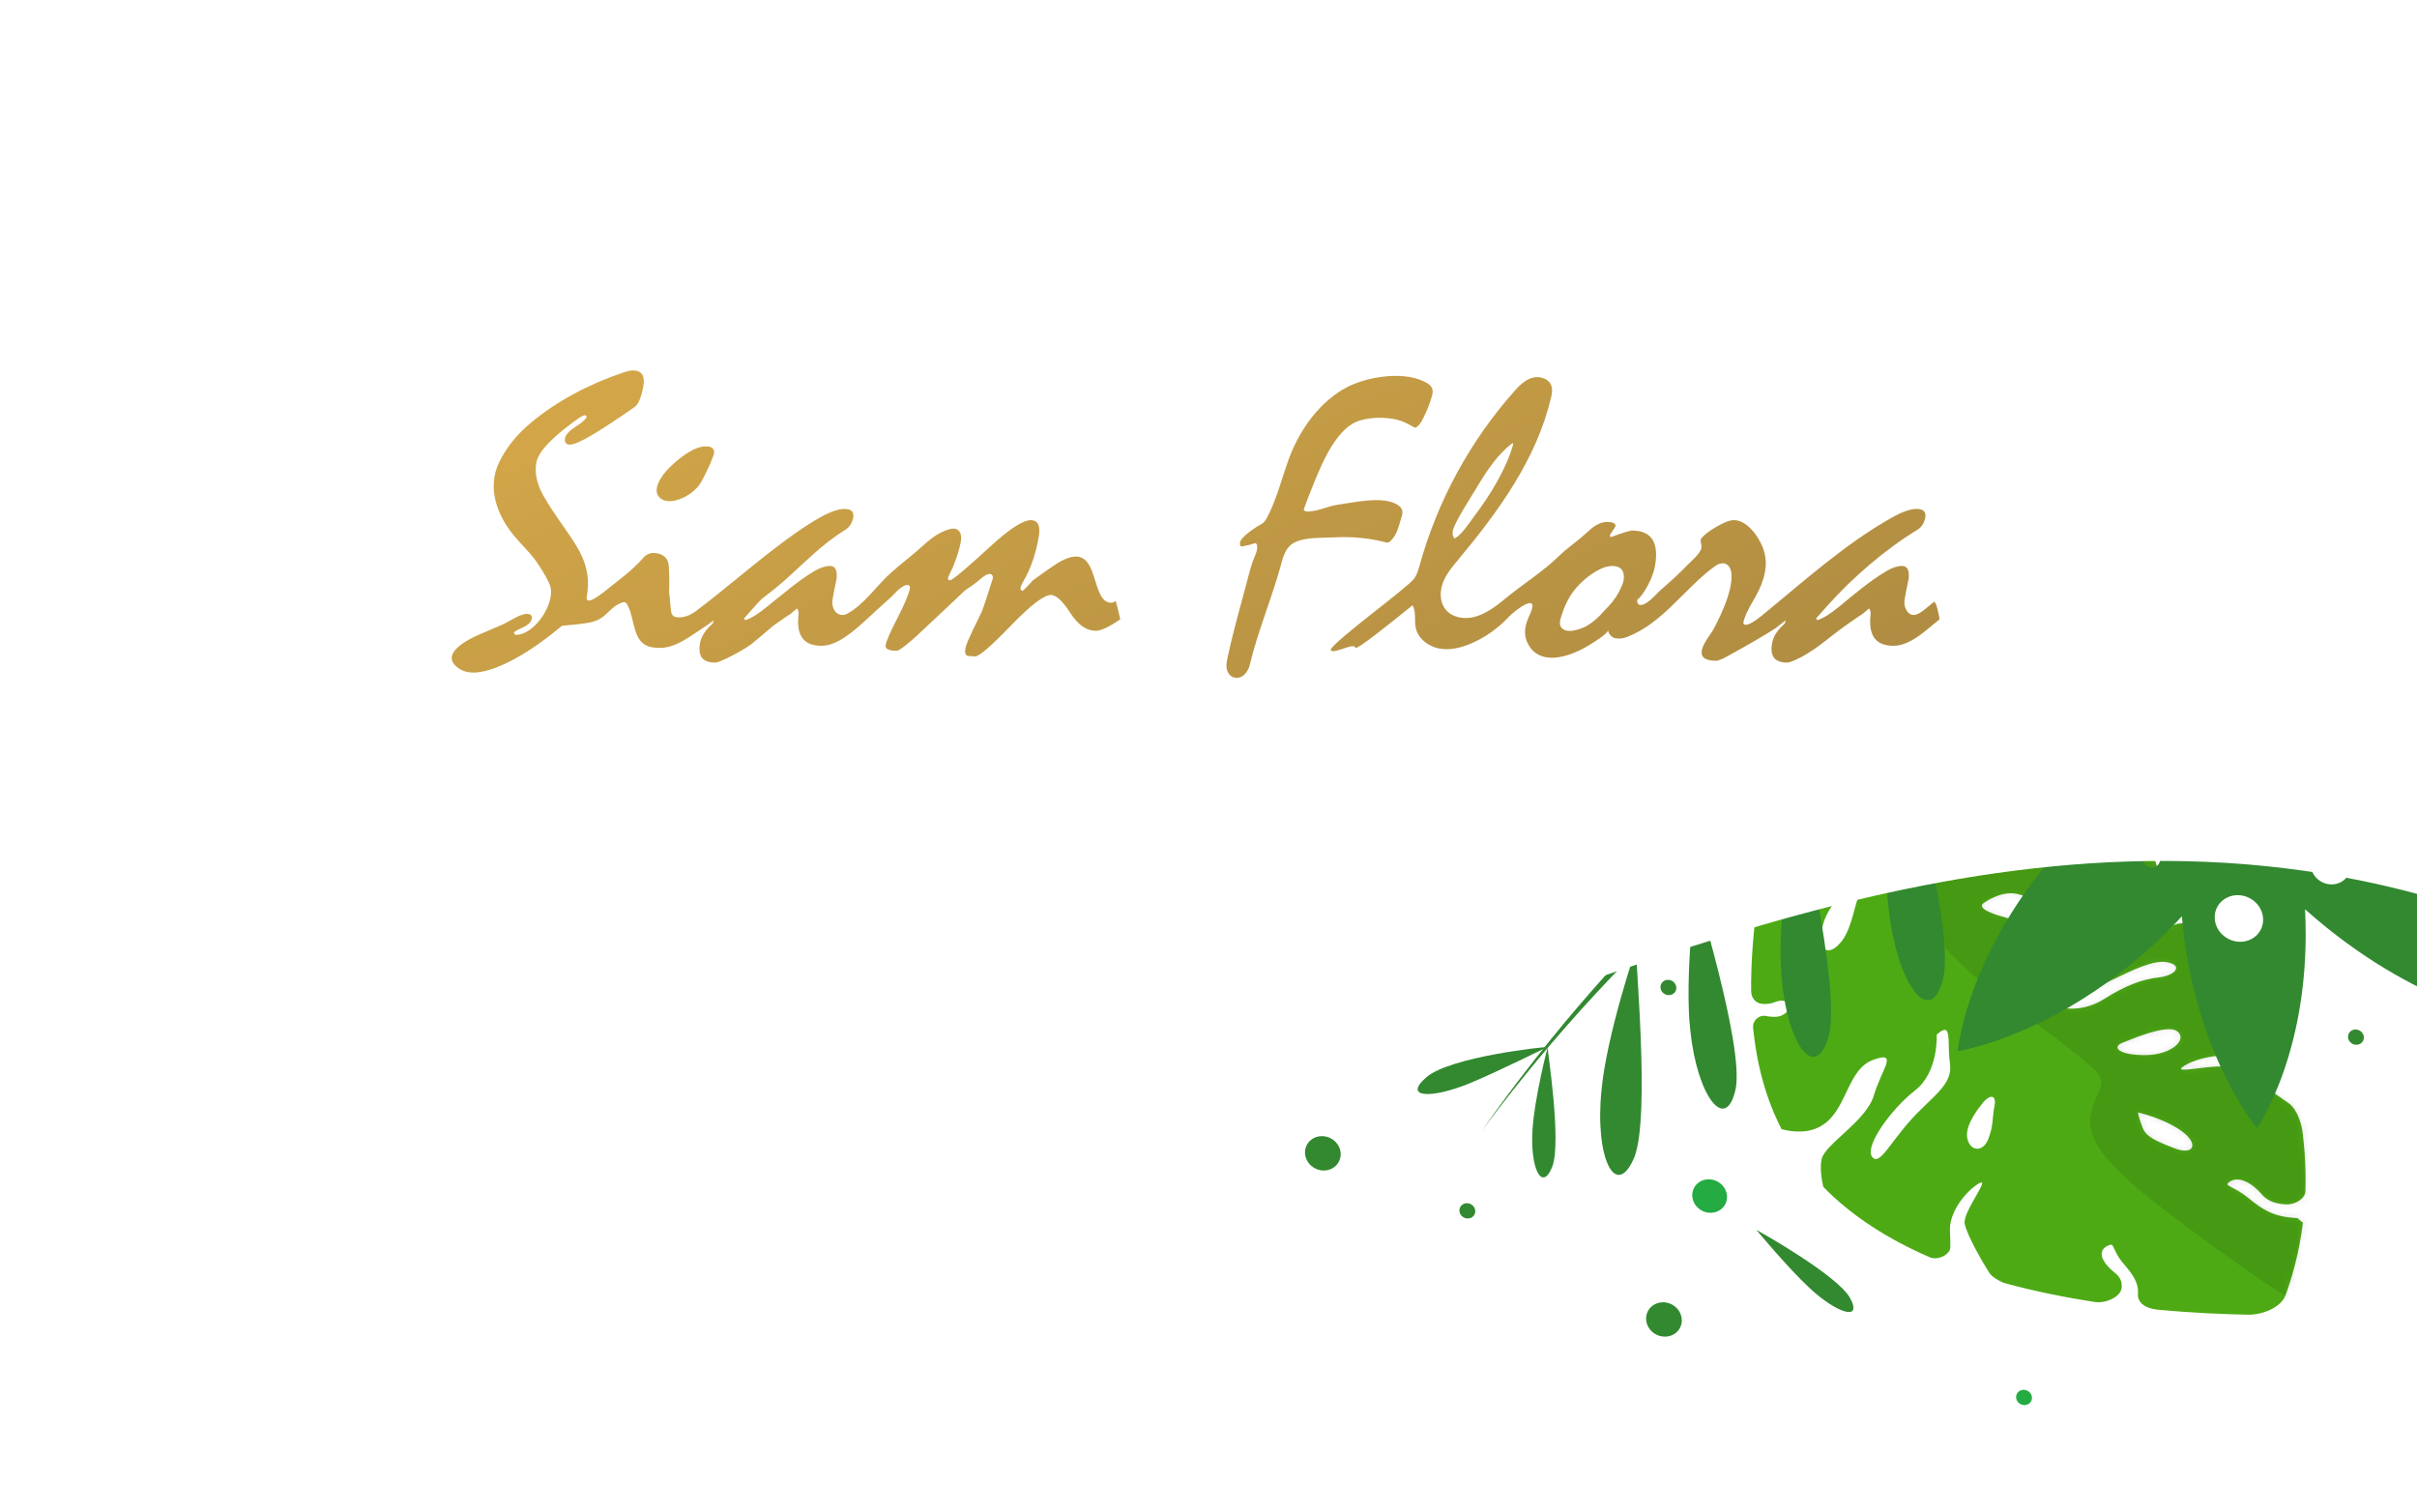 <svg width="390" height="244" viewBox="0 0 390 244" fill="none" xmlns="http://www.w3.org/2000/svg">
<g clip-path="url(#clip0_19_342)">
<path d="M111.439 133.26C111.439 133.26 98.993 134.903 95.62 133.318C92.248 131.733 95.645 130.514 100.733 131.108C104.774 131.581 111.439 133.26 111.439 133.26Z" fill="#F4F4F4"/>
<path d="M283.392 198.447C283.392 198.447 296.521 205.733 298.543 209.492C300.564 213.251 296.398 211.939 291.989 207.849C288.487 204.598 283.392 198.447 283.392 198.447Z" fill="#328930"/>
<path d="M208.476 80.332C208.185 80.513 183.409 57.743 174.432 54.93C165.16 52.249 169.56 60.686 181.177 68.054C190.311 74.008 208.397 80.448 208.476 80.332Z" fill="#F4F4F4"/>
<path d="M189.243 87.641C188.923 87.84 164.991 67.734 156.581 65.432C147.832 63.288 152.195 70.904 163.334 77.261C172.092 82.406 189.177 87.743 189.243 87.641Z" fill="#F4F4F4"/>
<path d="M168.344 94.541C168.092 94.672 148.549 75.907 141.202 73.521C133.591 71.236 137.021 78.015 146.404 84.086C153.784 88.974 168.29 94.614 168.344 94.541Z" fill="#F4F4F4"/>
<path d="M154.527 97.648C154.213 97.872 130.682 82.711 122.955 81.502C114.875 80.484 119.639 86.647 130.352 91.065C138.792 94.658 154.495 97.733 154.527 97.648Z" fill="#F4F4F4"/>
<path d="M132.643 101.559C132.538 101.623 119.645 92.312 115.042 91.575C110.323 90.891 113.046 94.395 119.089 97.1C123.865 99.274 132.632 101.585 132.643 101.559Z" fill="#F4F4F4"/>
<path d="M132.658 101.63C132.786 101.664 123.524 113.8 118.527 115.224C113.666 116.674 115.729 112.866 120.995 109.096C125.212 106.12 132.681 101.65 132.658 101.63Z" fill="#F4F4F4"/>
<path d="M208.417 80.217C208.752 80.124 210.038 112.846 202.318 121.256C194.901 129.527 193.31 120.222 197.88 107.326C201.65 97.076 208.56 80.234 208.417 80.217Z" fill="#F4F4F4"/>
<path d="M189.354 87.902C189.739 87.86 184.579 117.715 175.992 124.154C167.782 130.511 168.269 121.838 174.803 110.845C180.129 102.128 189.475 87.936 189.354 87.902Z" fill="#F4F4F4"/>
<path d="M168.299 94.406C168.593 94.395 162.218 119.776 154.547 124.85C147.164 129.882 148.01 122.428 154.271 113.31C159.347 106.086 168.389 94.439 168.299 94.406Z" fill="#F4F4F4"/>
<path d="M154.504 97.564C154.91 97.645 139.796 120.285 130.561 123.067C121.755 125.91 125.456 119.078 134.618 112.011C142.006 106.448 154.581 97.623 154.504 97.564Z" fill="#F4F4F4"/>
<path d="M114.827 103.688C154.9 99.984 193.24 88.406 227.533 69.74C227.785 70.155 228.036 70.569 228.288 70.984C228.571 71.452 228.854 71.919 229.138 72.387C193.946 90.362 155.038 100.981 114.827 103.688Z" fill="#F4F4F4"/>
<path d="M389.923 79.059C400.561 83.492 411.877 89.239 423.413 95.049C426.469 93.534 429.511 91.972 432.504 90.38C420.9 84.616 409.333 78.408 398.284 73.06C395.467 74.897 392.672 76.873 389.923 79.059Z" fill="#4DAA15"/>
<path d="M372.627 97.427C381.05 98.501 390.304 101.427 400.082 105.365C403.793 104.019 407.644 102.4 411.562 100.649C400.539 95.429 389.939 90.863 380.168 88.061C377.568 90.86 375.046 93.957 372.627 97.427Z" fill="#4DAA15"/>
<path d="M381.001 87.177C390.871 90.145 401.563 94.846 412.66 100.153C415.89 98.69 419.16 97.142 422.42 95.539C410.905 89.749 399.63 84.076 389.048 79.763C386.308 81.993 383.617 84.44 381.001 87.177Z" fill="#328930"/>
<path d="M388.123 78.969C383.782 69.569 379.501 60.173 375.279 50.781C372.659 53.375 370.22 56.236 368.08 59.329C372.029 68.376 376.037 77.429 380.103 86.487C382.709 83.71 385.391 81.228 388.123 78.969Z" fill="#4DAA15"/>
<path d="M397.343 72.187C392.784 62.616 388.284 53.042 383.842 43.467C381.199 45.452 378.57 47.61 376.082 49.998C380.327 59.414 384.632 68.833 388.997 78.255C391.74 76.042 394.53 74.042 397.343 72.187Z" fill="#328930"/>
<path d="M369.241 102.656C369.056 102.963 368.886 102.835 368.671 102.684L368.67 102.683C368.456 102.532 368.28 102.416 368.463 102.105C369.313 100.664 370.179 99.281 371.059 97.951C367.597 89.987 364.184 82.031 360.819 74.079C359.868 77.116 359.23 80.145 358.98 82.943C357.799 96.745 362.935 108.25 364.055 110.398C361.5 115.115 359.131 120.44 356.99 126.49C356.488 127.922 356.562 129.375 357.143 129.593C357.73 129.813 358.599 128.734 359.018 127.301C360.77 121.251 362.689 115.776 364.743 110.789C367.021 110.461 378.503 110.093 390.828 108.056C393.349 107.561 395.963 106.797 398.658 105.868C389.103 102.131 380.073 99.427 371.859 98.547C370.971 99.863 370.098 101.232 369.241 102.656Z" fill="#328930"/>
<path d="M379.274 87.383C375.246 78.379 371.275 69.381 367.361 60.389C364.838 64.205 362.78 68.353 361.328 72.514C364.76 80.633 368.241 88.758 371.772 96.889C374.176 93.367 376.685 90.224 379.274 87.383Z" fill="#4DAA15"/>
<path d="M416.081 61.236C410.994 51.192 405.964 41.125 400.988 31.039C398.73 32.741 396.237 34.595 393.385 36.639C398.077 46.418 402.827 56.187 407.632 65.946C410.463 64.337 413.287 62.789 416.081 61.236Z" fill="#328930"/>
<path d="M406.728 66.46C401.948 56.726 397.225 46.982 392.559 37.228C390.982 38.355 389.302 39.54 387.501 40.81C386.566 41.469 385.625 42.145 384.684 42.84C389.145 52.428 393.665 62.015 398.242 71.599C401.059 69.773 403.895 68.083 406.728 66.46Z" fill="#4DAA15"/>
<path d="M267.516 136.184C263.925 133.227 249.21 132.88 243.77 120.593C252.896 118.426 261.942 115.86 270.878 112.889C273.088 112.155 274.21 109.984 273.312 108.229C272.414 106.475 269.932 105.868 267.927 106.886C259.78 111.027 251.417 114.819 242.859 118.248C238.882 105.582 247.204 95.727 247.044 91.33C246.753 82.501 228.817 82.162 224.631 84.936C220.364 87.897 221.226 91.989 222.001 94.213C222.111 94.53 222.197 94.731 222.251 94.845C221.975 94.391 220.715 92.759 217.585 92.012C212.765 90.821 212.959 89.165 205.339 93.041C197.751 96.94 186.192 101.996 188.988 107.413C192.03 113.13 186.873 106.012 184.332 106.207C177.591 106.778 168.94 115.124 163.151 119.148C157.413 123.175 162.543 124.117 161.44 126.263C160.294 128.4 159.547 123.045 156.048 124.431C151.112 126.402 145.765 134.562 145.728 134.557C145.693 134.572 152.78 141.412 156.463 143.11C160.119 144.83 161.542 139.974 163.193 141.968C164.89 143.953 159.365 145.419 166.504 148.717C173.616 152.017 184.765 157.296 192.128 154.896C194.959 153.998 198.568 147.435 197.982 153.727C197.349 159.685 208.995 162.62 219.947 162.489C230.871 162.357 234.503 159.163 238.774 155.655C241.558 153.344 241.668 151.308 241.638 150.789C241.663 150.911 241.716 151.12 241.825 151.436C242.593 153.638 244.545 157.508 251.282 157.24C258.262 157.106 275.135 142.518 267.516 136.184ZM183.645 119.84C184.814 121.428 184.712 123.282 183.382 123.976C182.053 124.669 180.021 123.926 178.876 122.318C177.73 120.709 177.885 118.864 179.189 118.19C180.495 117.514 182.475 118.252 183.645 119.84ZM213.315 116.75C211.196 117.222 209.066 116.104 208.566 114.283C208.066 112.462 209.341 110.637 211.404 110.177C213.467 109.718 215.583 110.787 216.139 112.597C216.695 114.405 215.434 116.278 213.315 116.75ZM223.141 118.537C222.15 118.787 221.13 118.303 220.866 117.461C220.602 116.62 221.182 115.742 222.161 115.495C223.14 115.247 224.156 115.722 224.433 116.56C224.709 117.399 224.132 118.287 223.141 118.537ZM199.723 124.464C198.707 124.64 197.723 124.083 197.526 123.228C197.329 122.373 197.983 121.544 198.985 121.37C199.988 121.197 200.969 121.742 201.18 122.595C201.388 123.449 200.737 124.289 199.723 124.464ZM179.938 137.552C180.082 138.415 179.333 139.205 178.263 139.31C177.193 139.417 176.217 138.797 176.085 137.932C175.953 137.069 176.705 136.29 177.763 136.184C178.821 136.081 179.794 136.689 179.938 137.552ZM217.564 135.438C216.515 135.668 215.471 135.161 215.234 134.314C214.997 133.466 215.647 132.6 216.684 132.373C217.72 132.146 218.762 132.641 219.01 133.486C219.259 134.33 218.613 135.208 217.564 135.438ZM191.681 145.222C190.663 146.921 188.581 147.834 187.069 147.254C185.557 146.675 185.203 144.84 186.24 143.16C187.277 141.482 189.297 140.578 190.79 141.138C192.284 141.696 192.7 143.523 191.681 145.222ZM223.012 143.358C221.445 142.935 220.893 141.136 221.741 139.35C222.591 137.562 224.502 136.45 226.049 136.854C227.595 137.259 228.208 139.042 227.379 140.848C226.551 142.654 224.579 143.782 223.012 143.358Z" fill="#4DAA15"/>
<mask id="mask0_19_342" style="mask-type:luminance" maskUnits="userSpaceOnUse" x="145" y="83" width="129" height="80">
<path d="M267.516 136.184C263.925 133.227 249.21 132.88 243.77 120.593C252.896 118.426 261.942 115.86 270.878 112.889C273.088 112.155 274.21 109.984 273.312 108.229C272.414 106.475 269.932 105.868 267.927 106.886C259.78 111.027 251.417 114.819 242.859 118.248C238.882 105.582 247.204 95.727 247.044 91.33C246.753 82.501 228.817 82.162 224.631 84.936C220.364 87.897 221.226 91.989 222.001 94.213C222.111 94.53 222.197 94.731 222.251 94.845C221.975 94.391 220.715 92.759 217.585 92.012C212.765 90.821 212.959 89.165 205.339 93.041C197.751 96.94 186.192 101.996 188.988 107.413C192.03 113.13 186.873 106.012 184.332 106.207C177.591 106.778 168.94 115.124 163.151 119.148C157.413 123.175 162.543 124.117 161.44 126.263C160.294 128.4 159.547 123.045 156.048 124.431C151.112 126.402 145.765 134.562 145.728 134.557C145.693 134.572 152.78 141.412 156.463 143.11C160.119 144.83 161.542 139.974 163.193 141.968C164.89 143.953 159.365 145.419 166.504 148.717C173.616 152.017 184.765 157.296 192.128 154.896C194.959 153.998 198.568 147.435 197.982 153.727C197.349 159.685 208.995 162.62 219.947 162.489C230.871 162.357 234.503 159.163 238.774 155.655C241.558 153.344 241.668 151.308 241.638 150.789C241.663 150.911 241.716 151.12 241.825 151.436C242.593 153.638 244.545 157.508 251.282 157.24C258.262 157.106 275.135 142.518 267.516 136.184ZM183.645 119.84C184.814 121.428 184.712 123.282 183.382 123.976C182.053 124.669 180.021 123.926 178.876 122.318C177.73 120.709 177.885 118.864 179.189 118.19C180.495 117.514 182.475 118.252 183.645 119.84ZM213.315 116.75C211.196 117.222 209.066 116.104 208.566 114.283C208.066 112.462 209.341 110.637 211.404 110.177C213.467 109.718 215.583 110.787 216.139 112.597C216.695 114.405 215.434 116.278 213.315 116.75ZM223.141 118.537C222.15 118.787 221.13 118.303 220.866 117.461C220.602 116.62 221.182 115.742 222.161 115.495C223.14 115.247 224.156 115.722 224.433 116.56C224.709 117.399 224.132 118.287 223.141 118.537ZM199.723 124.464C198.707 124.64 197.723 124.083 197.526 123.228C197.329 122.373 197.983 121.544 198.985 121.37C199.988 121.197 200.969 121.742 201.18 122.595C201.388 123.449 200.737 124.289 199.723 124.464ZM179.938 137.552C180.082 138.415 179.333 139.205 178.263 139.31C177.193 139.417 176.217 138.797 176.085 137.932C175.953 137.069 176.705 136.29 177.763 136.184C178.821 136.081 179.794 136.689 179.938 137.552ZM217.564 135.438C216.515 135.668 215.471 135.161 215.234 134.314C214.997 133.466 215.647 132.6 216.684 132.373C217.72 132.146 218.762 132.641 219.01 133.486C219.259 134.33 218.613 135.208 217.564 135.438ZM191.681 145.222C190.663 146.921 188.581 147.834 187.069 147.254C185.557 146.675 185.203 144.84 186.24 143.16C187.277 141.482 189.297 140.578 190.79 141.138C192.284 141.696 192.7 143.523 191.681 145.222ZM223.012 143.358C221.445 142.935 220.893 141.136 221.741 139.35C222.591 137.562 224.502 136.45 226.049 136.854C227.595 137.259 228.208 139.042 227.379 140.848C226.551 142.654 224.579 143.782 223.012 143.358Z" fill="white"/>
</mask>
<g mask="url(#mask0_19_342)">
<path opacity="0.1" d="M138.329 133.077C138.329 133.077 155.132 139.712 178.996 132.917C202.857 126.122 202.285 128.307 211.163 129.192C220.042 130.077 237.939 119.4 240.855 119.996C243.771 120.593 266.579 112.941 276.478 105.451C276.478 105.451 272.331 120.083 258.806 121.722C258.806 121.722 280.598 130.335 276.693 141.757C272.789 153.179 246.53 164.818 225.391 168.314C204.251 171.811 148.118 148.438 138.329 133.077Z" fill="black"/>
</g>
<path d="M294.103 181.539C298.078 178.962 298.038 172.587 302.225 171.036C306.454 169.458 303.583 172.59 302.374 176.717C301.182 180.868 294.579 184.54 293.952 186.977C293.629 188.259 293.883 190.073 294.194 191.511C298.78 196.227 304.682 199.982 311.401 202.885C312.673 203.437 314.687 202.457 314.699 201.262C314.709 200.478 314.694 199.594 314.637 198.658C314.459 195.441 317.459 192.008 319.357 190.934C321.298 189.876 316.702 195.52 317.013 197.432C317.382 199.375 320.025 203.881 320.974 205.365C321.401 206.037 322.369 206.599 323.317 207.012C328.173 208.345 333.169 209.348 337.996 210.091C339.824 210.374 342.128 209.249 342.329 207.91C342.457 207.08 342.25 206.191 341.317 205.445C338.778 203.402 338.591 201.815 339.981 201.074C341.378 200.329 340.58 201.495 342.654 203.918C344.169 205.68 345.103 207.008 344.972 208.799C344.87 210.147 346.127 211.146 348.114 211.333C354.06 211.89 359.222 212.082 362.71 212.145C365.328 212.193 368.137 210.789 368.768 209.063C369.723 206.479 370.965 202.401 371.592 197.299C371.255 197.02 371.029 196.832 370.693 196.554C366.964 196.393 365.205 195.289 362.804 193.329C360.205 191.197 358.589 191.431 359.835 190.654C361.078 189.874 363.017 190.477 365.061 192.842C365.989 193.92 367.486 194.276 368.848 194.342C370.402 194.418 371.951 193.379 371.987 192.257C372.092 189.162 371.95 185.813 371.48 182.302L371.479 182.303C371.489 182.306 370.998 179.24 369.287 178.012C367.57 176.793 362.517 173.235 360.283 172.315C358.017 171.427 350.502 173.423 352.143 172.191C353.778 170.977 358.362 169.594 362.221 170.809C362.934 171.035 363.629 171.242 364.289 171.429C366.391 172.025 368.708 170.226 368.056 168.452C366.162 163.21 363.535 157.916 360.224 152.882C359.821 152.269 359.257 151.764 358.587 151.4C356.939 150.506 354.252 149.164 352.397 148.982C349.609 148.732 344.428 153.599 339.814 153.453C335.244 153.336 331.526 155.165 333.959 151.687C336.313 148.193 342.935 150.141 346.437 147.284C348.811 145.325 348.466 141.735 347.992 139.683C347.776 138.733 347.265 137.87 346.524 137.231C342.279 133.572 337.585 130.392 332.501 127.836C331.31 127.239 330.004 128.127 330.022 129.501C330.054 131.498 330.404 134.051 329.582 135.218C328.263 137.073 326.531 135.391 327.932 133.168C329.345 130.939 328.086 125.472 328.077 125.471C328.017 125.409 327.955 125.346 327.895 125.284C318.513 122.281 308.982 120.132 298.056 120.215C296.032 120.228 294.609 122.529 295.209 124.897C295.394 125.615 295.643 126.298 296.027 126.842C297.414 128.798 297.023 130.706 296.653 131.665C291.987 123.69 287.446 115.581 283.06 107.36C282.349 106.033 281.013 105.68 280.204 106.667C279.485 107.544 279.531 109.195 280.252 110.326C285.107 117.9 290.238 125.32 295.644 132.577C294.733 132.782 293.065 132.794 291.771 130.839C291.406 130.289 290.921 129.842 290.38 129.477C288.615 128.291 286.522 129.356 286.042 131.623C283.743 142.488 282.472 151.794 282.562 159.962C282.572 161.056 283.327 161.928 284.386 161.994C285.073 162.037 285.737 161.974 286.298 161.739C288.722 160.717 289.595 162.88 287.499 163.854C286.807 164.176 285.858 164.116 284.86 163.936C283.795 163.745 282.767 164.739 282.873 165.83C283.484 171.996 285.009 177.431 287.467 182.203C289.35 182.712 291.961 182.94 294.103 181.539ZM346.27 170.258C342.031 170.314 340.539 168.979 342.551 168.239C343.011 168.095 349.522 165.138 351.274 166.386C353.047 167.657 350.535 170.195 346.27 170.258ZM316.251 136.152C317.672 132.561 318.03 131.338 319.705 130.25C321.358 129.149 322.716 131.259 321.907 134.691C321.09 138.131 317.279 140.447 317.283 140.439C315.915 141.421 314.804 139.726 316.251 136.152ZM320.336 145.552C320.343 145.556 322.852 143.737 325.33 144.222C327.805 144.712 330.475 146.485 329.273 148.493C328.053 150.494 325.449 148.537 323.622 148.053C321.774 147.571 318.488 146.493 320.336 145.552ZM330.501 159.907C330.494 159.905 333.662 161.138 337.085 159.826C340.517 158.541 346.364 154.828 349.407 155.232C352.479 155.655 351.05 157.422 348.38 157.713C345.72 158.002 342.97 159.009 339.612 161.151C336.236 163.291 332.592 163.095 330.521 161.745C328.445 160.392 328.681 159.474 330.501 159.907ZM345.723 181.975C345.17 180.565 344.962 179.506 344.962 179.506C344.957 179.507 348.983 180.381 351.908 182.435C354.841 184.491 354.126 186.533 350.875 185.294C347.648 184.048 346.278 183.382 345.723 181.975ZM321.825 178.483C321.408 180.566 321.72 181.401 320.844 183.755C319.946 186.102 317.767 185.759 317.415 183.548C317.064 181.342 319.694 178.307 319.684 178.302C320.834 176.64 322.221 176.392 321.825 178.483ZM293.981 150.072C294.532 145.911 298.982 142.626 298.985 142.61C299.588 142.109 300.969 142.636 300.106 144.194C299.246 145.752 298.91 149.52 297.251 151.765C295.582 154.008 293.407 154.245 293.981 150.072ZM312.497 166.956C315.136 164.597 314.12 168.12 314.637 171.582C315.153 175.041 311.888 176.796 308.378 180.668C304.86 184.536 303.181 188.336 302.031 186.596C300.924 184.86 305.159 178.979 308.946 176.004C312.833 173.053 312.513 166.958 312.497 166.956Z" fill="#4DAA15"/>
<mask id="mask1_19_342" style="mask-type:luminance" maskUnits="userSpaceOnUse" x="279" y="106" width="94" height="107">
<path d="M294.103 181.539C298.078 178.962 298.038 172.587 302.225 171.036C306.454 169.458 303.583 172.59 302.374 176.717C301.182 180.868 294.579 184.54 293.952 186.977C293.629 188.259 293.883 190.073 294.194 191.511C298.78 196.227 304.682 199.982 311.401 202.885C312.673 203.437 314.687 202.457 314.699 201.262C314.709 200.478 314.694 199.594 314.637 198.658C314.459 195.441 317.459 192.008 319.357 190.934C321.298 189.876 316.702 195.52 317.013 197.432C317.382 199.375 320.025 203.881 320.974 205.365C321.401 206.037 322.369 206.599 323.317 207.012C328.173 208.345 333.169 209.348 337.996 210.091C339.824 210.374 342.128 209.249 342.329 207.91C342.457 207.08 342.25 206.191 341.317 205.445C338.778 203.402 338.591 201.815 339.981 201.074C341.378 200.329 340.58 201.495 342.654 203.918C344.169 205.68 345.103 207.008 344.972 208.799C344.87 210.147 346.127 211.146 348.114 211.333C354.06 211.89 359.222 212.082 362.71 212.145C365.328 212.193 368.137 210.789 368.768 209.063C369.723 206.479 370.965 202.401 371.592 197.299C371.255 197.02 371.029 196.832 370.693 196.554C366.964 196.393 365.205 195.289 362.804 193.329C360.205 191.197 358.589 191.431 359.835 190.654C361.078 189.874 363.017 190.477 365.061 192.842C365.989 193.92 367.486 194.276 368.848 194.342C370.402 194.418 371.951 193.379 371.987 192.257C372.092 189.162 371.95 185.813 371.48 182.302L371.479 182.303C371.489 182.306 370.998 179.24 369.287 178.012C367.57 176.793 362.517 173.235 360.283 172.315C358.017 171.427 350.502 173.423 352.143 172.191C353.778 170.977 358.362 169.594 362.221 170.809C362.934 171.035 363.629 171.242 364.289 171.429C366.391 172.025 368.708 170.226 368.056 168.452C366.162 163.21 363.535 157.916 360.224 152.882C359.821 152.269 359.257 151.764 358.587 151.4C356.939 150.506 354.252 149.164 352.397 148.982C349.609 148.732 344.428 153.599 339.814 153.453C335.244 153.336 331.526 155.165 333.959 151.687C336.313 148.193 342.935 150.141 346.437 147.284C348.811 145.325 348.466 141.735 347.992 139.683C347.776 138.733 347.265 137.87 346.524 137.231C342.279 133.572 337.585 130.392 332.501 127.836C331.31 127.239 330.004 128.127 330.022 129.501C330.054 131.498 330.404 134.051 329.582 135.218C328.263 137.073 326.531 135.391 327.932 133.168C329.345 130.939 328.086 125.472 328.077 125.471C328.017 125.409 327.955 125.346 327.895 125.284C318.513 122.281 308.982 120.132 298.056 120.215C296.032 120.228 294.609 122.529 295.209 124.897C295.394 125.615 295.643 126.298 296.027 126.842C297.414 128.798 297.023 130.706 296.653 131.665C291.987 123.69 287.446 115.581 283.06 107.36C282.349 106.033 281.013 105.68 280.204 106.667C279.485 107.544 279.531 109.195 280.252 110.326C285.107 117.9 290.238 125.32 295.644 132.577C294.733 132.782 293.065 132.794 291.771 130.839C291.406 130.289 290.921 129.842 290.38 129.477C288.615 128.291 286.522 129.356 286.042 131.623C283.743 142.488 282.472 151.794 282.562 159.962C282.572 161.056 283.327 161.928 284.386 161.994C285.073 162.037 285.737 161.974 286.298 161.739C288.722 160.717 289.595 162.88 287.499 163.854C286.807 164.176 285.858 164.116 284.86 163.936C283.795 163.745 282.767 164.739 282.873 165.83C283.484 171.996 285.009 177.431 287.467 182.203C289.35 182.712 291.961 182.94 294.103 181.539ZM346.27 170.258C342.031 170.314 340.539 168.979 342.551 168.239C343.011 168.095 349.522 165.138 351.274 166.386C353.047 167.657 350.535 170.195 346.27 170.258ZM316.251 136.152C317.672 132.561 318.03 131.338 319.705 130.25C321.358 129.149 322.716 131.259 321.907 134.691C321.09 138.131 317.279 140.447 317.283 140.439C315.915 141.421 314.804 139.726 316.251 136.152ZM320.336 145.552C320.343 145.556 322.852 143.737 325.33 144.222C327.805 144.712 330.475 146.485 329.273 148.493C328.053 150.494 325.449 148.537 323.622 148.053C321.774 147.571 318.488 146.493 320.336 145.552ZM330.501 159.907C330.494 159.905 333.662 161.138 337.085 159.826C340.517 158.541 346.364 154.828 349.407 155.232C352.479 155.655 351.05 157.422 348.38 157.713C345.72 158.002 342.97 159.009 339.612 161.151C336.236 163.291 332.592 163.095 330.521 161.745C328.445 160.392 328.681 159.474 330.501 159.907ZM345.723 181.975C345.17 180.565 344.962 179.506 344.962 179.506C344.957 179.507 348.983 180.381 351.908 182.435C354.841 184.491 354.126 186.533 350.875 185.294C347.648 184.048 346.278 183.382 345.723 181.975ZM321.825 178.483C321.408 180.566 321.72 181.401 320.844 183.755C319.946 186.102 317.767 185.759 317.415 183.548C317.064 181.342 319.694 178.307 319.684 178.302C320.834 176.64 322.221 176.392 321.825 178.483ZM293.981 150.072C294.532 145.911 298.982 142.626 298.985 142.61C299.588 142.109 300.969 142.636 300.106 144.194C299.246 145.752 298.91 149.52 297.251 151.765C295.582 154.008 293.407 154.245 293.981 150.072ZM312.497 166.956C315.136 164.597 314.12 168.12 314.637 171.582C315.153 175.041 311.888 176.796 308.378 180.668C304.86 184.536 303.181 188.336 302.031 186.596C300.924 184.86 305.159 178.979 308.946 176.004C312.833 173.053 312.513 166.958 312.497 166.956Z" fill="white"/>
</mask>
<g mask="url(#mask1_19_342)">
<path opacity="0.1" d="M379.912 215.474C379.912 215.474 372.395 212.241 357.492 201.379C342.588 190.517 335.907 185.026 337.474 179.343C339.041 173.659 341.497 175.15 333.175 168.637C324.854 162.126 314.242 156.005 310.116 147.259C305.99 138.512 300.215 138.944 292.973 127.068C285.731 115.192 278.359 103.32 278.359 103.32C278.359 103.32 289.901 104.164 295.752 116.457C295.752 116.457 332.238 106.945 362.154 149.534C392.07 192.124 379.912 215.474 379.912 215.474Z" fill="black"/>
</g>
<path d="M326.039 226.584C326.677 226.909 327.442 226.689 327.748 226.091C328.053 225.493 327.784 224.743 327.146 224.418C326.508 224.092 325.743 224.312 325.438 224.91C325.132 225.509 325.401 226.258 326.039 226.584Z" fill="#24AB42"/>
<path d="M105.202 112.429C105.839 112.755 106.604 112.535 106.91 111.936C107.215 111.338 106.946 110.589 106.308 110.263C105.671 109.937 104.906 110.158 104.6 110.756C104.294 111.354 104.564 112.103 105.202 112.429Z" fill="#F4F4F4"/>
<path d="M83.462 67.119C84.1 67.445 84.865 67.224 85.17 66.626C85.476 66.028 85.207 65.279 84.569 64.953C83.931 64.627 83.166 64.848 82.861 65.446C82.555 66.044 82.824 66.793 83.462 67.119Z" fill="#F4F4F4"/>
<path d="M123.905 141.718C124.543 142.044 125.308 141.823 125.613 141.225C125.919 140.627 125.65 139.878 125.012 139.552C124.374 139.226 123.609 139.447 123.304 140.045C122.998 140.643 123.267 141.392 123.905 141.718Z" fill="#F4F4F4"/>
<path d="M107.327 72.684C107.021 73.282 106.256 73.503 105.618 73.177C104.98 72.851 104.711 72.102 105.017 71.504C105.322 70.906 106.087 70.685 106.725 71.011C107.363 71.337 107.632 72.086 107.327 72.684Z" fill="#F4F4F4"/>
<path d="M268.656 160.429C269.294 160.755 270.059 160.534 270.365 159.936C270.67 159.338 270.401 158.589 269.763 158.263C269.125 157.937 268.361 158.158 268.055 158.756C267.749 159.354 268.019 160.103 268.656 160.429Z" fill="#328930"/>
<path d="M236.212 196.472C236.849 196.798 237.614 196.577 237.92 195.979C238.226 195.381 237.956 194.632 237.318 194.306C236.681 193.98 235.916 194.201 235.61 194.799C235.304 195.397 235.574 196.146 236.212 196.472Z" fill="#328930"/>
<path d="M379.595 168.442C380.233 168.768 380.998 168.547 381.303 167.949C381.609 167.351 381.34 166.602 380.702 166.276C380.064 165.95 379.299 166.17 378.994 166.769C378.688 167.367 378.957 168.116 379.595 168.442Z" fill="#328930"/>
<path d="M278.392 194.294C277.722 195.604 276.048 196.088 274.65 195.374C273.253 194.66 272.664 193.019 273.333 191.709C274.002 190.4 275.677 189.916 277.074 190.63C278.471 191.343 279.061 192.985 278.392 194.294Z" fill="#24AB42"/>
<path d="M173.222 106.354C172.552 107.664 170.878 108.147 169.48 107.433C168.083 106.719 167.493 105.079 168.163 103.769C168.832 102.458 170.508 101.976 171.904 102.689C173.3 103.403 173.891 105.044 173.222 106.354Z" fill="#F4F4F4"/>
<path d="M97.554 97.947C96.885 99.257 95.21 99.74 93.813 99.026C92.416 98.312 91.826 96.672 92.496 95.362C93.165 94.052 94.84 93.569 96.237 94.283C97.634 94.997 98.223 96.638 97.554 97.947Z" fill="#F4F4F4"/>
<path d="M216.047 187.433C215.36 188.777 213.641 189.273 212.207 188.541C210.774 187.809 210.169 186.124 210.855 184.78C211.542 183.436 213.262 182.94 214.695 183.672C216.128 184.405 216.734 186.089 216.047 187.433Z" fill="#328930"/>
<path d="M271.089 214.242C270.402 215.586 268.682 216.082 267.249 215.349C265.815 214.617 265.21 212.933 265.897 211.589C266.583 210.245 268.303 209.749 269.736 210.481C271.17 211.213 271.775 212.897 271.089 214.242Z" fill="#328930"/>
<path d="M306.485 117.399C306.175 117.55 315.361 148.883 313.614 157.587C311.6 166.467 305.866 158.764 304.648 145.683C303.54 135.321 306.339 117.408 306.485 117.399Z" fill="#328930"/>
<path d="M290.294 129.552C289.952 129.716 297.062 159.063 295.114 167.055C292.854 175.248 287.869 167.973 287.362 155.775C286.825 146.113 290.165 129.555 290.294 129.552Z" fill="#328930"/>
<path d="M273.67 143.264C273.425 143.405 281.422 168.514 280.07 175.679C278.495 183.01 273.838 176.906 272.742 166.282C271.774 157.871 273.576 143.272 273.67 143.264Z" fill="#328930"/>
<path d="M264.039 153.037C263.678 153.186 266.366 179.795 263.731 186.697C260.745 193.794 257.312 186.9 258.408 175.996C259.164 167.35 263.944 153.023 264.039 153.037Z" fill="#328930"/>
<path d="M249.726 169.011C249.616 169.066 252.025 184.134 250.472 188.255C248.811 192.443 246.867 188.512 247.285 182.258C247.582 177.297 249.697 169.009 249.726 169.011Z" fill="#328930"/>
<path d="M249.667 168.965C249.698 168.844 233.856 170.498 230.092 173.887C226.369 177.152 230.93 177.321 237.016 174.857C241.848 172.861 249.659 168.936 249.667 168.965Z" fill="#328930"/>
<path d="M306.564 117.502C306.814 117.275 276.894 100.283 265.282 102.492C253.948 104.522 261.859 110.356 276.124 112.905C287.53 114.818 306.619 117.379 306.564 117.502Z" fill="#328930"/>
<path d="M290.103 129.334C290.33 129.041 259.946 118.711 249.751 122.589C239.818 126.199 248.152 130.027 261.597 130.045C272.329 129.94 290.13 129.218 290.103 129.334Z" fill="#328930"/>
<path d="M273.774 143.366C273.928 143.133 247.128 135.975 238.654 139.77C230.36 143.35 237.73 146.29 249.293 145.616C258.509 144.991 273.788 143.277 273.774 143.366Z" fill="#328930"/>
<path d="M264.106 153.099C264.228 152.727 235.73 154.047 228.634 160.236C221.691 166.045 229.87 166.35 240.931 162.307C249.722 158.98 264.089 153.007 264.106 153.099Z" fill="#328930"/>
<path d="M239.06 182.529C262.04 151.595 291.527 125.913 325.658 106.99C325.392 106.583 325.129 106.175 324.863 105.767C324.566 105.308 324.267 104.849 323.969 104.39C290.043 124.384 261.176 150.997 239.06 182.529Z" fill="#328930"/>
<path d="M366.405 105.583C366.732 105.468 386.234 132.511 394.491 137.055C403.069 141.53 400.57 132.482 390.701 122.999C382.977 115.389 366.51 105.488 366.405 105.583Z" fill="#F4F4F4"/>
<path d="M387.021 102.429C387.381 102.301 406.63 126.599 414.44 130.533C422.619 134.383 419.975 126.136 410.357 117.727C402.827 110.974 387.108 102.343 387.021 102.429Z" fill="#F4F4F4"/>
<path d="M366.438 105.705C366.087 105.727 371.987 73.839 381.461 67.279C390.605 60.792 390.139 70.109 382.795 81.645C376.821 90.787 366.301 105.661 366.438 105.705Z" fill="#F4F4F4"/>
<path d="M386.968 102.154C386.578 102.117 398.222 74.309 408.121 69.83C417.63 65.354 415.248 73.639 406.379 82.935C399.204 90.279 386.855 102.096 386.968 102.154Z" fill="#F4F4F4"/>
<path d="M464.098 102.044C423.673 97.479 383.236 100.877 345.246 111.948C345.088 111.496 344.93 111.043 344.772 110.592C344.594 110.083 344.416 109.573 344.239 109.064C382.968 98.842 423.755 96.487 464.098 102.044Z" fill="#F4F4F4"/>
<path d="M339.623 116.447C317.58 116.624 305.997 125.501 305.997 125.501C305.997 125.501 316.593 132.746 335.236 133.862C335.09 134.011 334.945 134.149 334.797 134.302C317.37 152.346 315.898 169.605 315.898 169.605C315.898 169.605 333.612 167 351.039 148.956C351.395 148.587 351.73 148.224 352.061 147.861C353.978 169.964 364.169 182.026 364.169 182.026C364.169 182.026 373.088 169.451 371.937 146.727C389.913 162.747 406.277 164.862 406.277 164.862C406.277 164.862 403.02 149.475 385.617 133.382C402.511 131.83 411.348 125.068 411.348 125.068C411.348 125.068 399.256 116.791 378.241 116.959C367.341 117.046 362.647 120.462 360.671 122.943L359.898 97.081C359.869 96.101 359.003 95.297 357.987 95.305C356.949 95.313 356.179 96.165 356.307 97.164L359.666 123.436C357.812 120.908 352.659 116.344 339.623 116.447ZM343.435 128.318C342.28 128.327 341.289 127.432 341.218 126.319C341.148 125.205 342.027 124.295 343.181 124.286C344.336 124.277 345.327 125.172 345.398 126.285C345.467 127.4 344.588 128.31 343.435 128.318ZM347.231 139.986C346.462 139.992 345.801 139.395 345.754 138.653C345.707 137.911 346.293 137.304 347.062 137.298C347.831 137.292 348.492 137.889 348.539 138.631C348.587 139.374 348.001 139.98 347.231 139.986ZM375.864 136.53C377.633 136.515 379.155 137.887 379.261 139.595C379.368 141.302 378.02 142.698 376.251 142.712C374.481 142.726 372.96 141.353 372.853 139.646C372.747 137.94 374.094 136.544 375.864 136.53ZM369.437 125.153C370.668 125.143 371.726 126.097 371.801 127.286C371.875 128.473 370.938 129.443 369.706 129.454C368.475 129.463 367.418 128.509 367.343 127.321C367.269 126.133 368.206 125.162 369.437 125.153ZM361.03 144.448C363.184 144.43 365.036 146.101 365.166 148.179C365.296 150.258 363.655 151.957 361.501 151.973C359.346 151.991 357.495 150.32 357.365 148.241C357.236 146.163 358.876 144.464 361.03 144.448ZM360.275 134.638C360.308 135.157 359.897 135.582 359.359 135.586C358.821 135.591 358.357 135.173 358.325 134.653C358.292 134.134 358.703 133.708 359.242 133.705C359.78 133.7 360.244 134.118 360.275 134.638Z" fill="#328930"/>
<g filter="url(#filter0_d_19_342)">
<path fill-rule="evenodd" clip-rule="evenodd" d="M-8.503 -46.41C11.479 -89.71 78.761 -123.688 131.083 -131.568C183.088 -139.401 249.814 -133.763 299.014 -104.747C347.803 -75.973 388.96 -15.61 409.623 32.703C430.969 82.614 469.645 125.738 434.002 159.5C362.581 115.312 295.502 140.5 241.502 159.5C187.502 178.5 112.002 188.5 44.002 166.5C-23.998 144.5 -26.998 145.03 -48.998 106C-62.72 60.881 -26.546 -7.312 -8.503 -46.41Z" fill="white"/>
</g>
<path d="M96.634 99.938C96.643 99.935 96.652 99.928 96.661 99.922C96.666 99.919 96.671 99.917 96.674 99.914V99.91M95.924 97.013L95.906 96.943C95.896 96.951 95.886 96.96 95.877 96.969L95.868 96.975C95.884 96.989 95.899 97.003 95.913 97.018C95.919 97.026 95.925 97.033 95.931 97.039L95.924 97.013Z" fill="url(#paint0_linear_19_342)"/>
<path d="M96.634 99.938C96.634 99.94 96.636 99.943 96.636 99.945C96.068 100.246 95.461 100.411 94.752 100.525C93.698 100.696 92.341 100.847 90.682 100.975C87.436 103.671 83.722 106.373 79.724 107.833C77.949 108.482 75.637 108.995 73.989 107.834C70.726 105.539 75.589 103.132 77.384 102.368C78.61 101.847 79.837 101.326 81.058 100.791C82.062 100.352 83.902 99.058 84.977 99.058C85.32 99.058 85.556 99.128 85.683 99.268C85.809 99.408 85.852 99.585 85.814 99.799C85.712 100.382 85.211 100.871 84.311 101.269C83.411 101.668 82.947 101.952 82.916 102.125C83.028 102.34 83.139 102.447 83.25 102.447C86.343 102.447 89.844 97.072 88.69 94.312C88.312 93.409 87.695 92.321 86.842 91.052C85.724 89.334 84.228 88.001 82.933 86.432C80.18 83.1 78.573 78.759 80.508 74.669C81.673 72.204 83.481 70.058 85.557 68.309C89.903 64.65 95.073 61.985 100.439 60.157C101.197 59.899 101.757 59.771 102.124 59.771C102.835 59.771 103.331 59.986 103.61 60.417C103.889 60.846 103.957 61.471 103.813 62.288C103.653 63.193 103.452 63.93 103.211 64.5C102.97 65.072 102.715 65.453 102.443 65.646C99.545 67.668 97.229 69.192 95.497 70.214C93.766 71.236 92.587 71.746 91.963 71.746C91.661 71.746 91.439 71.662 91.297 71.489C91.155 71.317 91.115 71.059 91.175 70.714C91.278 70.133 91.876 69.493 92.968 68.794C94.062 68.094 94.629 67.561 94.672 67.196L94.416 67.002C94.308 67.002 94.178 67.033 94.028 67.099C93.876 67.163 93.715 67.25 93.545 67.357C91.38 68.886 89.709 70.257 88.537 71.473C87.364 72.689 86.697 73.748 86.537 74.652C86.412 75.362 86.409 76.084 86.527 76.815C86.646 77.547 86.873 78.3 87.211 79.074C87.461 79.613 87.84 80.297 88.352 81.125C88.863 81.954 89.522 82.95 90.33 84.112C93.118 88.148 95.592 91.118 94.682 96.252C94.353 98.14 97.58 95.411 97.95 95.116C99.852 93.604 102.04 92.011 103.636 90.196C103.913 89.852 104.205 89.604 104.511 89.454C104.818 89.303 105.111 89.228 105.392 89.228C106.146 89.228 106.748 89.417 107.198 89.793C107.649 90.17 107.893 90.735 107.933 91.488C107.966 92.155 107.987 92.826 107.997 93.505C108.006 94.182 107.994 94.866 107.959 95.555C108.034 95.987 108.102 96.636 108.164 97.508C108.224 98.38 108.297 98.88 108.384 99.01C108.453 99.225 108.587 99.38 108.784 99.478C108.983 99.575 109.244 99.623 109.568 99.623C109.956 99.623 110.365 99.553 110.801 99.413C111.234 99.273 111.696 99.031 112.189 98.686C116.578 95.403 120.672 91.803 125.031 88.477C127.36 86.698 129.734 84.956 132.29 83.514C133.93 82.589 135.255 82.125 136.269 82.125C136.829 82.125 137.222 82.245 137.449 82.481C137.676 82.718 137.752 83.052 137.678 83.481C137.598 83.933 137.445 84.332 137.224 84.676C137.002 85.021 136.697 85.312 136.31 85.547C132.569 87.841 129.572 91.041 126.318 93.909C125.464 94.662 124.34 95.566 122.948 96.62C122.77 96.771 122.441 97.116 121.957 97.654C121.475 98.191 120.843 98.903 120.063 99.784L120.238 100.074C120.738 99.924 121.279 99.666 121.86 99.299C122.442 98.933 123.099 98.451 123.833 97.845C126.227 95.965 128.747 93.728 131.357 92.182C132.32 91.611 133.168 91.325 133.901 91.325C134.353 91.325 134.667 91.503 134.842 91.859C135.015 92.213 135.06 92.747 134.979 93.457C134.745 94.534 134.542 95.566 134.367 96.556C134.225 97.246 134.303 97.864 134.605 98.413C134.906 98.962 135.381 99.235 136.028 99.235C136.222 99.235 136.42 99.182 136.623 99.073C139.475 97.567 141.425 94.485 143.82 92.374C144.881 91.44 145.874 90.605 146.801 89.874C147.28 89.486 147.864 88.986 148.556 88.373C149.97 87.116 151.273 85.952 153.146 85.409C154.721 84.95 155.278 86.018 155.032 87.421C154.924 88.023 154.761 88.674 154.541 89.374C154.321 90.074 154.059 90.788 153.758 91.519C153.461 92.101 153.201 92.66 152.978 93.199C152.95 93.35 152.964 93.462 153.014 93.538C153.066 93.613 153.166 93.651 153.317 93.651C153.668 93.5 154.387 92.962 155.477 92.037C156.566 91.111 158.012 89.821 159.813 88.162C161.356 86.742 162.674 85.682 163.766 84.983C164.86 84.283 165.698 83.933 166.279 83.933C166.902 83.933 167.318 84.165 167.528 84.627C167.738 85.091 167.762 85.774 167.603 86.677C167.37 87.99 167.05 89.254 166.643 90.47C166.234 91.687 165.694 92.854 165.023 93.973C164.898 94.189 164.812 94.371 164.765 94.522C164.716 94.672 164.682 94.813 164.657 94.942C164.632 95.093 164.737 95.231 164.972 95.361C165.171 95.211 165.408 94.996 165.684 94.716C165.96 94.437 166.286 94.082 166.662 93.651C167.23 93.242 167.797 92.834 168.364 92.423C168.931 92.014 169.542 91.595 170.201 91.164C170.886 90.692 171.564 90.331 172.232 90.083C177.562 88.107 175.873 97.266 179.325 97.266C179.432 97.266 179.545 97.239 179.663 97.185C179.779 97.131 179.9 97.062 180.023 96.975C180.332 98.03 180.576 99.02 180.758 99.945C179.877 100.548 179.108 101.006 178.449 101.318C177.792 101.63 177.236 101.786 176.785 101.786C175.3 101.786 173.935 100.823 172.692 98.895C171.449 96.97 170.409 96.008 169.57 96.008C168.449 96.008 166.296 97.659 163.108 100.963C159.92 104.265 158.003 105.917 157.356 105.917C157.034 105.917 156.608 105.886 156.08 105.82C155.919 105.756 155.815 105.623 155.765 105.417C155.715 105.212 155.715 104.97 155.763 104.691C155.82 104.368 155.961 103.943 156.182 103.415C156.405 102.888 156.687 102.271 157.027 101.559C157.467 100.655 157.821 99.935 158.088 99.396C158.355 98.859 158.517 98.482 158.578 98.267C158.693 97.987 158.88 97.437 159.143 96.62C159.405 95.803 159.754 94.716 160.187 93.36C160.228 93.122 160.197 92.941 160.09 92.811C159.984 92.683 159.844 92.617 159.672 92.617C159.521 92.617 159.346 92.665 159.145 92.762C158.946 92.86 158.708 93.015 158.433 93.23C158.124 93.51 157.79 93.791 157.429 94.07C157.067 94.35 156.495 94.749 155.715 95.265C154.808 96.125 153.884 97.003 152.939 97.895C151.995 98.788 151.034 99.687 150.057 100.591C148.498 102.097 147.273 103.21 146.38 103.933C145.487 104.653 144.934 105.013 144.719 105.013C144.071 105.013 143.593 104.939 143.284 104.788C142.975 104.638 142.849 104.41 142.901 104.109C143.028 103.4 143.671 101.921 144.836 99.671C145.999 97.422 146.662 95.834 146.825 94.909C146.851 94.759 146.825 94.634 146.746 94.539C146.666 94.442 146.55 94.394 146.399 94.394C146.139 94.394 145.806 94.539 145.399 94.828C144.991 95.119 144.504 95.576 143.941 96.201C143.577 96.546 143.14 96.943 142.629 97.394C141.13 98.718 139.748 100.08 138.255 101.349C137.685 101.834 137.092 102.292 136.478 102.722C135.745 103.217 135.053 103.588 134.407 103.836C133.76 104.083 133.134 104.206 132.533 104.206C131.13 104.206 130.125 103.808 129.511 103.012C128.898 102.217 128.669 101.01 128.825 99.396C128.858 99.202 128.867 99.005 128.85 98.799C128.83 98.594 128.756 98.385 128.621 98.17C128.494 98.277 128.355 98.39 128.206 98.509C128.056 98.627 127.877 98.783 127.671 98.977C127.352 99.192 126.955 99.462 126.478 99.784C126.001 100.106 125.441 100.493 124.802 100.946C123.911 101.722 123.164 102.355 122.559 102.85C121.955 103.346 121.525 103.701 121.272 103.916C120.776 104.282 120.211 104.648 119.575 105.013C118.941 105.38 118.234 105.756 117.454 106.144C116.959 106.381 116.538 106.568 116.19 106.708C115.843 106.849 115.593 106.918 115.443 106.918C114.408 106.918 113.688 106.666 113.281 106.16C112.875 105.654 112.766 104.875 112.951 103.819C113.054 103.238 113.276 102.684 113.617 102.156C113.957 101.63 114.42 101.119 115.002 100.624C115.072 100.414 115.124 100.236 115.158 100.087C114.779 100.395 114.307 100.742 113.745 101.124C113.097 101.566 112.322 102.077 111.423 102.657C109.4 103.967 107.594 104.901 105.106 104.425C101.93 103.819 102.527 99.761 101.197 97.535C101.114 97.396 101.017 97.249 100.864 97.192C100.731 97.143 100.581 97.175 100.444 97.215C99.261 97.559 98.453 98.524 97.558 99.306C97.255 99.571 96.952 99.779 96.636 99.945C96.645 99.938 96.652 99.929 96.661 99.922C96.666 99.919 96.671 99.917 96.674 99.91" fill="url(#paint1_linear_19_342)"/>
<path d="M95.924 97.012L95.931 97.039C95.925 97.033 95.919 97.026 95.913 97.018C95.917 97.016 95.921 97.014 95.924 97.012Z" fill="url(#paint2_linear_19_342)"/>
<path d="M114.995 72.347C114.786 72.133 114.411 72.025 113.872 72.025C111.814 72.025 109.199 74.249 107.819 75.656C106.83 76.666 104.907 79.249 106.667 80.481C107.352 80.96 108.276 80.941 109.086 80.732C110.65 80.329 112.335 79.19 113.149 77.77C113.272 77.556 113.46 77.201 113.709 76.706C113.957 76.21 114.258 75.575 114.611 74.801C114.768 74.392 114.966 73.887 115.202 73.284C115.275 72.875 115.205 72.562 114.995 72.347ZM95.868 96.975C95.884 96.989 95.899 97.003 95.913 97.018Z" fill="url(#paint3_linear_19_342)"/>
<path d="M210.368 82.222C210.429 82.489 210.777 82.553 211.05 82.545C212.752 82.494 214.272 81.655 215.938 81.43C218.482 81.088 223.363 79.916 225.656 81.559C226.197 81.947 226.392 82.459 226.24 83.097C226.21 83.224 226.117 83.548 225.961 84.065C225.607 85.246 225.318 86.365 224.404 87.262C224.282 87.382 224.145 87.499 223.979 87.537C223.821 87.573 223.658 87.532 223.502 87.493C220.818 86.804 218.044 86.554 215.279 86.713C213.313 86.827 209.96 86.595 208.346 87.881C207.266 88.742 206.964 90.138 206.618 91.399C205.159 96.718 202.964 101.812 201.689 107.184C201.488 108.031 200.906 109.096 200.005 109.318C198.675 109.647 197.847 108.552 197.888 107.351C197.89 107.157 197.942 106.798 198.045 106.276C198.147 105.754 198.302 105.057 198.508 104.185C199.238 101.108 200.063 98.054 200.9 95.005C201.288 93.592 201.625 92.149 202.078 90.756C202.342 89.942 203.092 88.746 202.788 87.863C202.742 87.731 202.645 87.661 202.494 87.652C202.376 87.689 202.241 87.729 202.089 87.774C201.936 87.82 201.777 87.869 201.611 87.924C201.478 87.938 201.306 87.971 201.098 88.024C200.889 88.077 200.634 88.138 200.334 88.206L200.09 87.998L200.069 87.673C200.006 86.712 202.786 84.966 203.597 84.517C203.864 84.403 204.144 84.075 204.437 83.53C206.001 80.62 206.851 77.07 207.992 73.974C209.688 69.372 212.998 64.683 217.48 62.409C220.871 60.688 227.162 59.714 230.51 61.986C231.083 62.375 231.284 62.932 231.112 63.654C231.016 64.059 230.881 64.514 230.706 65.022C230.531 65.529 230.309 66.076 230.039 66.664C229.701 67.442 229.389 68.022 229.102 68.404C228.816 68.787 228.549 68.992 228.302 69.021C227.803 68.733 227.291 68.462 226.763 68.204C224.781 67.238 221.597 67.202 219.44 67.849C215.137 69.139 212.696 76.329 211.156 80.087L210.368 82.222Z" fill="url(#paint4_linear_19_342)"/>
<path d="M243.252 99.388C243.291 99.575 243.326 99.76 243.357 99.945C243.366 99.936 243.375 99.93 243.383 99.921L243.252 99.388Z" fill="url(#paint5_linear_19_342)"/>
<path d="M261.179 95.598C260.576 96.709 259.89 97.531 258.938 98.461C258.012 99.557 257.085 100.381 256.159 100.93C255.217 101.489 252.61 102.483 251.836 101.116C251.6 100.699 251.705 100.177 251.84 99.717C252.288 98.183 252.984 96.583 253.97 95.31C255.07 93.891 256.622 92.594 258.24 91.816C259.897 91.019 262.326 90.954 261.992 93.545C261.925 94.071 261.693 94.559 261.464 95.037C261.371 95.233 261.276 95.42 261.179 95.598ZM234.671 84.91C235.631 82.813 237.026 80.776 238.209 78.789C239.771 76.163 241.579 73.362 244.047 71.506C244.118 71.546 244.149 71.598 244.156 71.66C244.16 71.7 244.153 71.745 244.139 71.795C243.515 73.958 242.563 75.94 241.464 77.897C240.369 79.85 239.088 81.691 237.746 83.487C236.933 84.574 235.9 86.231 234.721 86.901C234.178 86.377 234.39 85.522 234.671 84.91ZM312.714 98.671C312.573 98.104 312.476 97.518 312.13 97.098C310.966 97.802 308.799 100.602 307.589 98.412C307.286 97.864 307.208 97.246 307.352 96.556C307.525 95.566 307.73 94.533 307.962 93.457C308.045 92.747 307.998 92.214 307.825 91.858C307.65 91.504 307.337 91.325 306.884 91.325C306.153 91.325 305.305 91.611 304.344 92.182C301.7 93.752 299.185 95.888 296.814 97.847C296.082 98.45 295.425 98.934 294.845 99.299C294.263 99.666 293.722 99.924 293.221 100.075L293.046 99.784C293.827 98.903 294.458 98.191 294.944 97.653C298.928 93.2 304.183 88.66 309.293 85.547C309.68 85.312 309.985 85.02 310.207 84.676C310.431 84.331 310.581 83.933 310.661 83.481C310.737 83.052 310.661 82.718 310.434 82.48C310.205 82.245 309.812 82.125 309.252 82.125C308.239 82.125 306.914 82.59 305.274 83.514C297.583 87.85 290.977 93.877 284.169 99.429C283.64 99.86 283.159 100.198 282.728 100.446C282.298 100.693 281.941 100.817 281.662 100.817C281.532 100.817 281.435 100.785 281.371 100.721C281.306 100.655 281.286 100.57 281.305 100.461C281.449 99.644 281.996 98.433 282.947 96.829C284.306 94.539 285.382 91.921 284.721 89.221C284.229 87.213 282.152 83.933 279.793 83.933C279.105 83.933 278.141 84.3 276.901 85.031C275.662 85.763 274.857 86.397 274.482 86.936C274.26 87.255 274.648 88.075 274.533 88.456C274.227 89.471 272.992 90.441 272.279 91.181C270.938 92.571 269.505 93.867 268.045 95.13C267.266 95.804 265.844 97.621 264.71 97.621C264.537 97.621 264.407 97.562 264.32 97.443C264.233 97.325 264.171 97.126 264.135 96.845C264.384 96.653 264.672 96.342 264.994 95.91C265.319 95.48 265.646 94.942 265.976 94.297C266.272 93.715 266.506 93.178 266.679 92.683C266.853 92.187 266.972 91.757 267.038 91.391C267.38 89.453 267.241 88.007 266.624 87.048C266.007 86.091 264.911 85.612 263.339 85.612C263.188 85.612 262.828 85.698 262.259 85.871C261.69 86.042 260.898 86.312 259.886 86.678L259.744 86.387C260.068 85.892 260.382 85.398 260.685 84.903C260.701 84.688 260.597 84.52 260.369 84.402C260.142 84.283 259.792 84.224 259.317 84.224C258.887 84.224 258.473 84.311 258.076 84.482C257.679 84.655 257.282 84.891 256.886 85.192C256.53 85.495 256.178 85.807 255.831 86.129C254.48 87.384 252.925 88.385 251.596 89.682C248.895 92.318 245.575 94.341 242.674 96.768C241.252 97.957 239.579 99.154 237.75 99.586C236.125 99.97 234.212 99.603 233.199 98.276C232.289 97.085 232.301 95.388 232.84 93.989C233.379 92.591 234.367 91.421 235.328 90.27C241.798 82.519 247.93 74.061 250.251 64.239C250.409 63.57 250.547 62.853 250.309 62.208C249.879 61.044 248.349 60.612 247.164 60.984C245.979 61.356 245.076 62.301 244.254 63.231C237.202 71.202 231.987 80.785 229.123 91.031C228.899 91.831 228.681 92.654 228.207 93.336C227.188 94.804 215.502 103.223 214.711 104.825C214.961 105.807 218.457 103.546 218.707 104.528C218.92 104.895 223.424 101.312 227.924 97.666C228.534 98.739 228.184 100.091 228.436 101.298C228.803 103.048 230.467 104.322 232.226 104.65C233.986 104.979 235.806 104.513 237.447 103.801C239.686 102.83 241.721 101.392 243.383 99.606C244.54 98.363 248.541 95.433 246.864 99.122C246.476 99.973 246.239 100.655 246.146 101.173C245.923 102.442 246.214 103.593 247.023 104.627C248.526 106.546 251.117 106.329 253.195 105.634C254.315 105.259 255.385 104.73 256.392 104.118C256.877 103.823 259.574 102.197 259.435 101.689C259.553 102.12 259.752 102.453 260.033 102.69C260.316 102.927 260.702 103.045 261.2 103.045C261.629 103.045 262.082 102.953 262.557 102.771C268.359 100.551 271.826 94.896 276.726 91.359C277.639 90.7 278.713 90.646 279.195 91.81C279.445 92.413 279.469 93.285 279.266 94.425C279.103 95.351 278.795 96.394 278.342 97.557C277.889 98.719 277.306 99.978 276.593 101.334C276.432 101.635 276.25 101.931 276.049 102.222C275.846 102.511 275.655 102.797 275.478 103.077C275.241 103.443 275.047 103.782 274.894 104.094C274.742 104.405 274.645 104.681 274.603 104.916C274.497 105.519 274.646 105.955 275.052 106.224C275.456 106.494 276.111 106.627 277.016 106.627C277.607 106.456 278.141 106.23 278.623 105.95C280.435 104.96 281.994 104.083 283.303 103.318C284.614 102.554 285.682 101.904 286.508 101.367C286.907 101.066 287.251 100.796 287.54 100.56C287.76 100.38 287.961 100.218 288.143 100.075C288.109 100.226 288.057 100.409 287.985 100.624C287.403 101.119 286.942 101.63 286.6 102.156C286.259 102.685 286.037 103.238 285.935 103.818C285.75 104.875 285.858 105.654 286.266 106.16C286.671 106.665 287.391 106.918 288.426 106.918C288.577 106.918 288.826 106.849 289.174 106.709C292.585 105.336 294.866 103.003 297.785 100.946C298.426 100.494 298.984 100.106 299.461 99.784C299.938 99.462 300.335 99.192 300.654 98.977C300.86 98.783 301.039 98.627 301.19 98.509C301.339 98.39 301.477 98.277 301.604 98.17C301.739 98.385 301.816 98.594 301.833 98.799C301.85 99.005 301.843 99.202 301.808 99.396C301.652 101.01 301.881 102.217 302.494 103.012C303.109 103.808 304.115 104.206 305.516 104.206C306.119 104.206 306.743 104.083 307.392 103.836C308.036 103.588 308.728 103.218 309.462 102.723C310.077 102.291 310.67 101.834 311.24 101.349C311.81 100.866 312.382 100.397 312.958 99.945C312.915 99.579 312.833 99.154 312.714 98.671Z" fill="url(#paint6_linear_19_342)"/>
</g>
<defs>
<filter id="filter0_d_19_342" x="-72.036" y="-150.773" width="540.533" height="353.785" filterUnits="userSpaceOnUse" color-interpolation-filters="sRGB">
<feFlood flood-opacity="0" result="BackgroundImageFix"/>
<feColorMatrix in="SourceAlpha" type="matrix" values="0 0 0 0 0 0 0 0 0 0 0 0 0 0 0 0 0 0 127 0" result="hardAlpha"/>
<feOffset dy="4"/>
<feGaussianBlur stdDeviation="10"/>
<feComposite in2="hardAlpha" operator="out"/>
<feColorMatrix type="matrix" values="0 0 0 0 0 0 0 0 0 0 0 0 0 0 0 0 0 0 0.25 0"/>
<feBlend mode="normal" in2="BackgroundImageFix" result="effect1_dropShadow_19_342"/>
<feBlend mode="normal" in="SourceGraphic" in2="effect1_dropShadow_19_342" result="shape"/>
</filter>
<linearGradient id="paint0_linear_19_342" x1="157.5" y1="-3" x2="247" y2="193.5" gradientUnits="userSpaceOnUse">
<stop stop-color="#DCAD4A"/>
<stop offset="1" stop-color="#A0813F"/>
</linearGradient>
<linearGradient id="paint1_linear_19_342" x1="157.5" y1="-3" x2="247" y2="193.5" gradientUnits="userSpaceOnUse">
<stop stop-color="#DCAD4A"/>
<stop offset="1" stop-color="#A0813F"/>
</linearGradient>
<linearGradient id="paint2_linear_19_342" x1="157.5" y1="-3" x2="247" y2="193.5" gradientUnits="userSpaceOnUse">
<stop stop-color="#DCAD4A"/>
<stop offset="1" stop-color="#A0813F"/>
</linearGradient>
<linearGradient id="paint3_linear_19_342" x1="157.5" y1="-3" x2="247" y2="193.5" gradientUnits="userSpaceOnUse">
<stop stop-color="#DCAD4A"/>
<stop offset="1" stop-color="#A0813F"/>
</linearGradient>
<linearGradient id="paint4_linear_19_342" x1="157.5" y1="-3" x2="247" y2="193.5" gradientUnits="userSpaceOnUse">
<stop stop-color="#DCAD4A"/>
<stop offset="1" stop-color="#A0813F"/>
</linearGradient>
<linearGradient id="paint5_linear_19_342" x1="157.5" y1="-3" x2="247" y2="193.5" gradientUnits="userSpaceOnUse">
<stop stop-color="#DCAD4A"/>
<stop offset="1" stop-color="#A0813F"/>
</linearGradient>
<linearGradient id="paint6_linear_19_342" x1="157.5" y1="-3" x2="247" y2="193.5" gradientUnits="userSpaceOnUse">
<stop stop-color="#DCAD4A"/>
<stop offset="1" stop-color="#A0813F"/>
</linearGradient>
<clipPath id="clip0_19_342">
<rect width="392" height="244" fill="white" transform="translate(-2)"/>
</clipPath>
</defs>
</svg>
